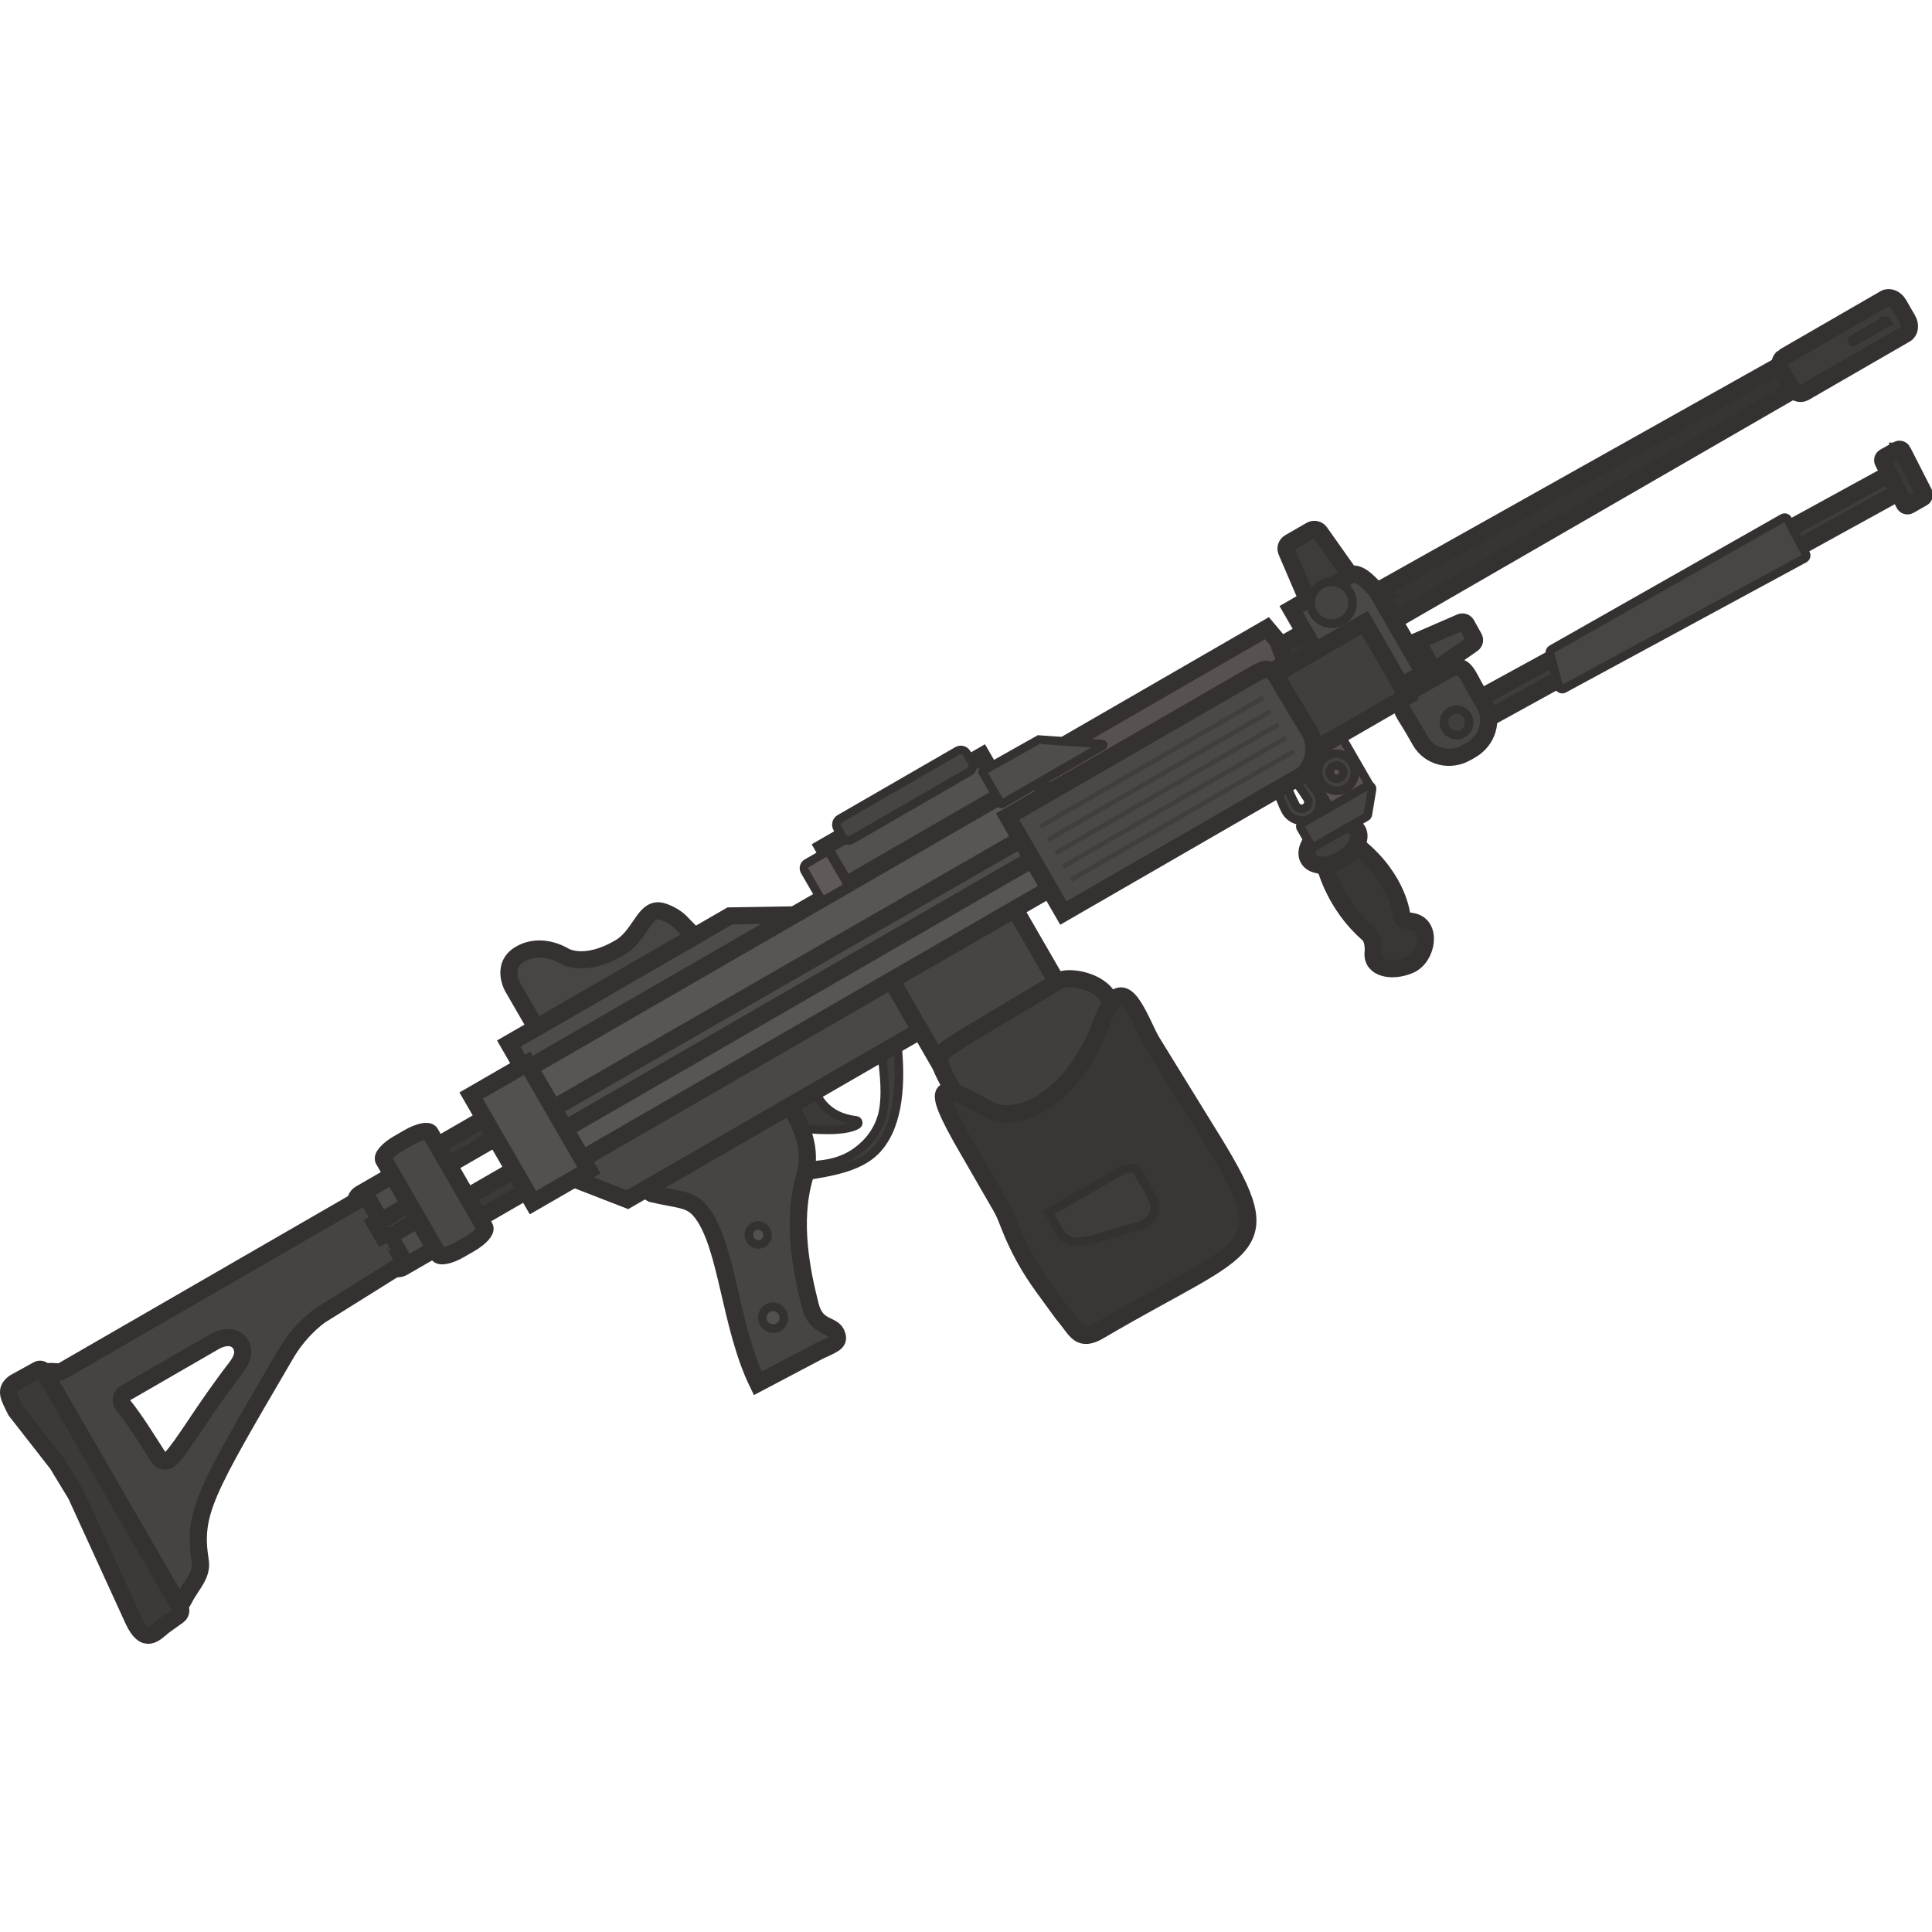 <?xml version="1.0" encoding="UTF-8" standalone="no"?>
<svg
   width="110"
   height="110"
   viewBox="0 0 110 110"
   fill="none"
   version="1.1"
   id="svg54"
   sodipodi:docname="negev.svg"
   inkscape:version="1.3.2 (1:1.3.2+202311252150+091e20ef0f)"
   xmlns:inkscape="http://www.inkscape.org/namespaces/inkscape"
   xmlns:sodipodi="http://sodipodi.sourceforge.net/DTD/sodipodi-0.dtd"
   xmlns="http://www.w3.org/2000/svg"
   xmlns:svg="http://www.w3.org/2000/svg">
  <sodipodi:namedview
     id="namedview54"
     pagecolor="#505050"
     bordercolor="#ffffff"
     borderopacity="1"
     inkscape:showpageshadow="0"
     inkscape:pageopacity="0"
     inkscape:pagecheckerboard="1"
     inkscape:deskcolor="#505050"
     inkscape:zoom="10.645455"
     inkscape:cx="55"
     inkscape:cy="55"
     inkscape:window-width="2560"
     inkscape:window-height="1368"
     inkscape:window-x="0"
     inkscape:window-y="0"
     inkscape:window-maximized="1"
     inkscape:current-layer="svg54" />
  <g
     clip-path="url(#clip0_2088_1899)"
     id="g54"
     transform="matrix(1.018,0,0,1.018,-1.406,1.439)">
    <path
       d="m 45.933,64.421 c 2.137,-0.28 3.692,-0.605 4.58,-1.652 1.166,-1.375 1.28,-3.701 1.043,-5.874 l -0.869,0.174 c 0.052,1.208 0.281,2.16 0.13,3.416 -0.091,0.775 -0.462,1.544 -1.088,2.142 -0.8,0.751 -1.848,1.3 -4.259,1.104 z"
       fill="#413d3d"
       stroke="#353131"
       stroke-width="0.48"
       stroke-miterlimit="3.994"
       id="path1" />
    <path
       d="m 44.813,58.389 0.79,3.165 c 0.013,0.055 0.061,0.096 0.117,0.102 1.233,0.127 2.884,0.253 3.596,-0.158 0.113,-0.065 0.073,-0.237 -0.056,-0.251 -3.974,-0.464 -1.699,-5.896 -4.414,-2.982 -0.032,0.034 -0.043,0.082 -0.033,0.125 z"
       fill="#3d3939"
       stroke="#353131"
       stroke-width="0.48"
       stroke-miterlimit="3.994"
       id="path2" />
    <path
       d="m 44.63,59.019 c 0.162,0.668 2.525,2.782 1.754,5.381 -0.746,2.505 -0.158,5.343 0.316,7.209 0.352,1.359 1.302,0.981 1.495,1.657 0.126,0.4 -0.171,0.494 -1.021,0.892 l -3.412,1.799 C 42.21,72.77 42.068,68.362 40.67,66.465 40.043,65.606 39.485,65.731 37.848,65.35 37.102,64.901 36.937,64.773 36.211,63.88 Z"
       fill="#484444"
       stroke="#353131"
       stroke-width="0.959"
       stroke-miterlimit="3.994"
       id="path3" />
    <path
       d="m 76.161,39.354 -2.212,1.277 1.851,3.206 2.212,-1.277 z"
       fill="#5a5454"
       stroke="#353131"
       stroke-width="0.48"
       stroke-miterlimit="3.994"
       id="path4" />
    <path
       d="m 75.609,40.873 c -0.487,0.281 -0.65,0.911 -0.361,1.411 0.289,0.5 0.915,0.674 1.403,0.393 0.487,-0.281 0.65,-0.911 0.361,-1.411 -0.289,-0.5 -0.915,-0.674 -1.403,-0.393 z m 0.709,1.228 c -0.18,0.104 -0.412,0.042 -0.516,-0.138 -0.104,-0.18 -0.042,-0.412 0.138,-0.516 0.18,-0.104 0.412,-0.042 0.516,0.138 0.104,0.18 0.042,0.411 -0.138,0.516 z"
       fill="#454141"
       stroke="#353131"
       stroke-width="0.48"
       stroke-miterlimit="3.994"
       id="path5" />
    <path
       d="m 72.531,40.592 c -0.487,0.281 0.477,2.865 0.766,3.365 0.289,0.5 0.916,0.674 1.403,0.393 0.487,-0.281 0.65,-0.911 0.361,-1.411 -0.289,-0.5 -2.043,-2.627 -2.531,-2.346 z m 1.837,3.181 c -0.18,0.104 -0.412,0.042 -0.516,-0.138 -0.104,-0.18 -1.072,-2.195 -0.891,-2.299 0.18,-0.104 1.441,1.741 1.545,1.921 0.104,0.18 0.042,0.412 -0.138,0.516 z"
       fill="#454141"
       stroke="#353131"
       stroke-width="0.48"
       stroke-miterlimit="3.994"
       id="path6" />
    <path
       d="m 29.468,60.572 -3.908,2.256 0.623,1.079 3.908,-2.256 z"
       fill="#3d3939"
       stroke="#353131"
       stroke-width="0.959"
       stroke-miterlimit="3.994"
       id="path7" />
    <path
       d="m 31.129,63.443 -3.908,2.256 0.684,1.185 3.908,-2.256 z"
       fill="#3d3939"
       stroke="#353131"
       stroke-width="0.959"
       stroke-miterlimit="3.994"
       id="path8" />
    <path
       d="m 56.295,40.866 -8.864,5.117 1.289,2.233 8.864,-5.117 z"
       fill="#545050"
       stroke="#353131"
       stroke-width="0.959"
       stroke-miterlimit="3.994"
       id="path9" />
    <path
       d="m 79.705,37.071 -0.856,-1.534 c -0.075,-0.134 -0.018,-0.303 0.123,-0.365 l 4.098,-1.778 c 0.123,-0.054 0.265,-0.005 0.33,0.113 l 0.418,0.753 c 0.065,0.116 0.03,0.262 -0.079,0.339 l -3.66,2.559 c -0.126,0.088 -0.301,0.048 -0.376,-0.086 z"
       fill="#484444"
       stroke="#353131"
       stroke-width="0.959"
       stroke-miterlimit="3.994"
       id="path10" />
    <path
       d="m 101.11,18.914 0.79,1.369 -34.265,19.783 -1.897,-1.307 z"
       fill="#383434"
       stroke="#353131"
       stroke-width="0.959"
       stroke-miterlimit="3.994"
       id="path11" />
    <path
       d="m 106.81,15.282 -5.662,3.269 c -0.236,0.137 -0.291,0.496 -0.115,0.802 l 0.512,0.886 c 0.176,0.305 0.515,0.438 0.751,0.301 l 5.662,-3.269 c 0.236,-0.136 0.291,-0.496 0.115,-0.801 l -0.512,-0.886 c -0.17,-0.295 -0.526,-0.431 -0.751,-0.301 z m 0.014,1.239 c 0.02,-0.011 0.051,-0.003 0.073,0.036 0.018,0.029 0.005,0.076 -0.015,0.087 l -1.851,1.069 c -0.019,0.011 -0.056,-0.007 -0.073,-0.036 -0.017,-0.029 -0.015,-0.07 0.005,-0.082 z"
       fill="#3f3b3b"
       id="path12" />
    <path
       d="m 80.928,34.963 -2.225,1.285 1.222,2.117 2.225,-1.285 z"
       fill="#433f3f"
       stroke="#353131"
       stroke-width="0.959"
       stroke-miterlimit="3.994"
       id="path13" />
    <path
       d="m 77.571,32.438 -1.975,1.14 c -0.203,0.117 -0.463,0.031 -0.554,-0.184 L 73.339,29.426 c -0.078,-0.182 -0.008,-0.393 0.164,-0.492 l 1.192,-0.688 c 0.175,-0.101 0.398,-0.052 0.514,0.113 l 2.486,3.517 c 0.134,0.188 0.075,0.449 -0.124,0.564 z"
       fill="#3f3b3b"
       stroke="#353131"
       stroke-width="0.959"
       stroke-miterlimit="3.994"
       id="path14" />
    <path
       d="m 78.352,31.593 2.672,4.628 -4.027,2.325 -3.399,-5.888 3.348,-1.933 c 0.507,-0.214 1.242,0.741 1.407,0.868 z"
       fill="#4c4848"
       stroke="#353131"
       stroke-width="0.959"
       stroke-miterlimit="3.994"
       id="path15" />
    <path
       d="m 76.443,33.312 c 0.56,-0.323 0.752,-1.04 0.429,-1.6 -0.323,-0.56 -1.04,-0.752 -1.6,-0.429 -0.56,0.323 -0.752,1.04 -0.429,1.6 0.323,0.56 1.04,0.752 1.6,0.429 z"
       fill="#464242"
       stroke="#353131"
       stroke-width="0.48"
       stroke-miterlimit="3.994"
       id="path16" />
    <path
       d="m 107.655,24.769 0.696,0.921 -25.709,14.158 -0.697,-1.009 z"
       fill="#403c3c"
       stroke="#353131"
       stroke-width="0.959"
       stroke-miterlimit="3.994"
       id="path17" />
    <path
       d="m 82.365,36.062 c 0.916,-0.529 1.087,0.291 1.609,1.172 l 0.426,0.739 c 0.512,0.886 0.182,2.021 -0.733,2.55 l -0.266,0.153 c -0.916,0.529 -2.063,0.246 -2.575,-0.64 l -0.426,-0.739 c -0.512,-0.886 -1.123,-1.491 -0.202,-2.01 z"
       fill="#484444"
       stroke="#353131"
       stroke-width="0.959"
       stroke-miterlimit="3.994"
       id="path18" />
    <path
       d="m 77.707,33.408 -5.258,3.036 2.376,4.116 5.258,-3.036 z"
       fill="#423e3e"
       stroke="#353131"
       stroke-width="0.959"
       stroke-miterlimit="3.994"
       id="path19" />
    <path
       d="m 101.369,27.644 1.008,1.914 c 0.05,0.097 0.013,0.215 -0.081,0.267 l -13.446,7.279 c -0.113,0.061 -0.253,4e-4 -0.287,-0.123 L 88.068,35.125 c -0.023,-0.088 0.015,-0.179 0.094,-0.224 l 12.934,-7.338 c 0.098,-0.056 0.221,-0.018 0.273,0.08 z"
       fill="#4a4545"
       stroke="#353131"
       stroke-width="0.48"
       stroke-miterlimit="3.994"
       id="path20" />
    <path
       d="M 45.803,49.754 30.709,58.469 29.834,56.954 42.201,49.814 Z"
       fill="#4f4b4b"
       stroke="#353131"
       stroke-width="0.959"
       stroke-miterlimit="3.994"
       id="path21" />
    <path
       d="m 31.367,56.068 8.845,-5.107 c -0.09,-0.106 -0.201,-0.219 -0.363,-0.384 -0.109,-0.11 -0.24,-0.244 -0.404,-0.415 -0.336,-0.351 -0.947,-0.61 -1.195,-0.632 -0.464,-0.042 -0.745,0.37 -1.08,0.861 -0.284,0.417 -0.607,0.89 -1.112,1.189 -2.018,1.193 -3.128,0.472 -3.128,0.472 0,0 -1.25,-0.801 -2.451,-0.107 -1.119,0.646 -0.417,1.862 -0.417,1.862 z"
       fill="#4a4545"
       stroke="#353131"
       stroke-width="0.959"
       stroke-miterlimit="3.994"
       id="path22" />
    <path
       d="m 32.209,64.023 4.266,1.659 17.369,-10.028 -1.785,-3.092 z"
       fill="#4b4747"
       stroke="#353131"
       stroke-width="0.959"
       stroke-miterlimit="3.994"
       id="path23" />
    <path
       d="m 60.815,55.51 -5.652,3.263 c -0.346,0.2 -0.821,0.022 -1.062,-0.395 l -2.671,-4.625 c -0.241,-0.417 -0.157,-0.918 0.189,-1.117 l 5.652,-3.263 c 0.346,-0.2 0.821,-0.022 1.062,0.395 l 2.671,4.625 c 0.241,0.417 0.157,0.918 -0.189,1.117 z"
       fill="#484444"
       stroke="#353131"
       stroke-width="0.959"
       stroke-miterlimit="3.994"
       id="path24" />
    <path
       d="m 72.842,34.435 0.455,1.247 -15.017,8.67 -1.114,-1.93 15.075,-8.703 z"
       fill="#575151"
       stroke="#353131"
       stroke-width="0.959"
       stroke-miterlimit="3.994"
       id="path25" />
    <path
       d="M 59.323,41.949 30.188,58.77 33.132,63.871 62.267,47.05 Z"
       fill="#5a5555"
       stroke="#353131"
       stroke-width="0.959"
       stroke-miterlimit="3.994"
       id="path26" />
    <path
       d="M 60.121,46.06 31.222,62.745 30.555,61.589 59.066,45.193 Z"
       fill="#4f4b4b"
       stroke="#353131"
       stroke-width="0.959"
       stroke-miterlimit="3.994"
       id="path27" />
    <path
       d="m 71.415,36.36 c 0.799,-0.435 1.031,-0.648 1.654,0.568 l 1.527,2.532 c 0.697,1.252 -0.121,2.315 -0.371,2.472 l -13.371,7.72 -3.115,-5.396 z"
       fill="#4c4848"
       stroke="#353131"
       stroke-width="0.959"
       stroke-miterlimit="3.994"
       id="path28" />
    <path
       d="m 71.96,37.507 -12.466,7.197 0.131,0.227 12.465,-7.197 z"
       fill="#423e3e"
       id="path29" />
    <path
       d="M 72.389,38.251 59.924,45.448 60.055,45.675 72.52,38.478 Z"
       fill="#423e3e"
       id="path30" />
    <path
       d="m 72.821,38.995 -12.465,7.197 0.131,0.226 12.466,-7.197 z"
       fill="#423e3e"
       id="path31" />
    <path
       d="M 73.249,39.74 60.783,46.937 60.914,47.163 73.379,39.966 Z"
       fill="#423e3e"
       id="path32" />
    <path
       d="m 73.68,40.485 -12.466,7.197 0.131,0.227 12.465,-7.197 z"
       fill="#423e3e"
       id="path33" />
    <path
       d="m 60.594,53.45 c 0.536,-0.323 2.296,-0.026 2.799,0.983 l 5.845,10.147 c 0.85,1.268 0.652,2.289 -0.151,2.581 l -7.07,4.082 C 61.496,71.545 61.52,71.427 61.102,70.657 L 54.593,59.383 c -1.137,-1.969 -0.689,-1.808 0.651,-2.739 z"
       fill="#423e3e"
       stroke="#353131"
       stroke-width="0.959"
       stroke-miterlimit="3.994"
       id="path34" />
    <path
       d="m 30.863,58.053 -3.131,1.808 3.456,5.986 3.131,-1.808 z"
       fill="#545050"
       stroke="#353131"
       stroke-width="0.959"
       stroke-miterlimit="3.994"
       id="path35" />
    <path
       d="m 107.792,23.821 1.194,2.346 c 0.048,0.094 0.013,0.21 -0.079,0.262 l -0.746,0.425 c -0.098,0.057 -0.224,0.018 -0.275,-0.083 l -1.187,-2.357 c -0.048,-0.094 -0.013,-0.211 0.08,-0.263 l 0.74,-0.414 c 0.098,-0.055 0.222,-0.016 0.273,0.084 z"
       fill="#3c3838"
       stroke="#353131"
       stroke-width="0.959"
       stroke-miterlimit="3.994"
       id="path36" />
    <path
       d="m 54.929,40.581 -6.581,3.8 c -0.181,0.105 -0.243,0.336 -0.139,0.517 l 0.294,0.509 c 0.105,0.181 0.336,0.243 0.517,0.139 l 6.581,-3.8 c 0.181,-0.104 0.243,-0.336 0.139,-0.517 l -0.294,-0.509 c -0.105,-0.181 -0.336,-0.243 -0.517,-0.139 z"
       fill="#484444"
       stroke="#353131"
       stroke-width="0.48"
       stroke-miterlimit="3.994"
       id="path37" />
    <path
       d="m 62.906,56.002 c 1.095,-3.072 1.778,-1.448 2.682,0.443 0.078,0.162 0.164,0.32 0.258,0.474 l 2.977,4.831 c 4.385,7.026 2.757,6.141 -5.927,11.246 -1.15,0.689 -1.307,-0.015 -1.962,-0.789 -0.086,-0.101 -0.165,-0.206 -0.243,-0.314 L 59.687,70.513 C 58.934,69.477 58.315,68.35 57.846,67.158 l -0.171,-0.434 c -0.092,-0.232 -0.2,-0.458 -0.325,-0.674 l -1.825,-3.161 c -2.401,-4.114 -1.444,-3.683 1.117,-2.273 1.712,0.941 4.728,-0.656 6.263,-4.614 z"
       fill="#3a3636"
       stroke="#353131"
       stroke-width="0.959"
       stroke-miterlimit="3.994"
       id="path38" />
    <path
       d="m 63.987,64.123 c 0.354,-0.205 0.925,-0.376 1.128,0.202 0.784,1.359 1.417,2.044 0.127,2.789 -3.041,0.758 -4.116,1.694 -4.862,-0.121 l -0.341,-0.591 z"
       fill="#3f3b3b"
       stroke="#353131"
       stroke-width="0.48"
       stroke-miterlimit="3.994"
       id="path39" />
    <path
       d="m 44.054,68.12 c 0.25,-0.144 0.333,-0.469 0.186,-0.724 -0.147,-0.256 -0.47,-0.346 -0.72,-0.201 -0.25,0.144 -0.333,0.469 -0.186,0.724 0.147,0.256 0.47,0.346 0.72,0.201 z"
       fill="#545050"
       stroke="#353131"
       stroke-width="0.48"
       stroke-miterlimit="3.994"
       id="path40" />
    <path
       d="m 44.925,72.817 c 0.288,-0.166 0.384,-0.539 0.215,-0.833 -0.17,-0.294 -0.541,-0.397 -0.829,-0.23 -0.288,0.166 -0.384,0.539 -0.215,0.833 0.17,0.294 0.541,0.397 0.829,0.23 z"
       fill="#545050"
       stroke="#353131"
       stroke-width="0.48"
       stroke-miterlimit="3.994"
       id="path41" />
    <path
       d="m 27.674,68.141 -0.592,0.342 c -0.555,0.321 -1.091,0.434 -1.195,0.254 l -3.05,-5.282 c -0.105,-0.181 0.261,-0.587 0.818,-0.908 l 0.592,-0.342 c 0.555,-0.321 1.091,-0.434 1.195,-0.254 l 3.05,5.282 c 0.105,0.181 -0.261,0.587 -0.818,0.908 z"
       fill="#4b4747"
       stroke="#353131"
       stroke-width="0.959"
       stroke-miterlimit="3.994"
       id="path42" />
    <path
       d="m 24.76,66.787 -1.804,1.042 c -0.232,0.134 -0.323,0.415 -0.201,0.624 l 0.51,0.883 c 0.122,0.211 0.408,0.273 0.641,0.138 l 1.804,-1.041 z"
       fill="#4f4b4b"
       stroke="#353131"
       stroke-width="0.959"
       stroke-miterlimit="3.994"
       id="path43" />
    <path
       d="m 23.335,64.318 -1.804,1.041 c -0.232,0.134 -0.323,0.415 -0.201,0.624 l 0.51,0.883 c 0.122,0.211 0.408,0.273 0.641,0.138 l 1.804,-1.041 z"
       fill="#4f4b4b"
       stroke="#353131"
       stroke-width="0.959"
       stroke-miterlimit="3.994"
       id="path44" />
    <path
       d="m 47.431,46.331 -0.925,0.534 c -0.153,0.088 -0.206,0.285 -0.117,0.438 l 0.82,1.42 c 0.088,0.153 0.285,0.206 0.438,0.117 l 0.925,-0.534 c 0.153,-0.088 0.206,-0.285 0.117,-0.438 l -0.82,-1.42 c -0.088,-0.153 -0.285,-0.206 -0.438,-0.117 z"
       fill="#5f5959"
       stroke="#353131"
       stroke-width="0.48"
       stroke-miterlimit="3.994"
       id="path45" />
    <path
       d="m 56.341,41.774 1.012,1.754 c 0.014,0.025 0.047,0.033 0.071,0.019 l 5.628,-3.249 c 0.045,-0.026 0.029,-0.094 -0.022,-0.097 l -3.549,-0.251 -3.121,1.754 c -0.026,0.015 -0.035,0.046 -0.02,0.072 z"
       fill="#504c4c"
       stroke="#353131"
       stroke-width="0.48"
       stroke-miterlimit="3.994"
       id="path46" />
    <path
       d="m 75.525,47.102 c 0,0 0.51,2.075 2.336,3.678 0,0 0.391,0.238 0.317,1.11 -0.074,0.872 1.075,1.094 2.058,0.661 0.983,-0.432 1.274,-2.257 0.101,-2.428 -0.578,-0.084 -0.545,-0.264 -0.545,-0.264 0,0 -0.148,-2.071 -2.458,-3.936 -2.309,-1.865 -1.81,1.179 -1.81,1.179 z"
       fill="#3a3636"
       stroke="#353131"
       stroke-width="0.959"
       stroke-miterlimit="3.994"
       id="path47" />
    <path
       d="m 76.409,46.651 c 0.759,-0.438 1.161,-1.162 0.898,-1.617 -0.263,-0.455 -1.091,-0.469 -1.849,-0.031 -0.759,0.438 -1.161,1.162 -0.898,1.617 0.263,0.455 1.091,0.469 1.849,0.031 z"
       fill="#423e3e"
       stroke="#353131"
       stroke-width="0.959"
       stroke-miterlimit="3.994"
       id="path48" />
    <path
       d="m 74.133,44.901 0.545,0.944 c 0.054,0.093 0.174,0.126 0.267,0.071 l 2.845,-1.642 c 0.05,-0.029 0.085,-0.08 0.095,-0.138 l 0.231,-1.392 c 0.027,-0.163 -0.148,-0.284 -0.291,-0.201 l -3.62,2.09 c -0.093,0.054 -0.126,0.174 -0.072,0.267 z"
       fill="#484444"
       stroke="#353131"
       stroke-width="0.48"
       stroke-miterlimit="3.994"
       id="path49" />
    <path
       d="M 23.001,68.09 22.375,67.007 c 0.132,-0.076 0.23,-0.257 0.15,-0.395 L 21.991,65.685 C 21.913,65.551 21.701,65.544 21.573,65.618 L 4.831,75.284 C 4.784,75.311 4.732,75.323 4.679,75.319 L 4.501,75.306 C 4.289,75.292 4.041,75.27 3.873,75.367 l 7.502,12.994 c 0.123,-0.071 0.196,-0.133 0.292,-0.326 0.408,-0.812 1.044,-1.346 0.914,-2.144 -0.428,-2.72 0.264,-3.841 4.781,-11.57 0.523,-0.9 1.231,-1.653 1.916,-2.158 l 4.464,-2.79 c 0.121,-0.075 0.227,-0.263 0.152,-0.391 l -0.475,-0.823 c -0.076,-0.132 -0.287,-0.147 -0.419,-0.071 z m -8.402,6.966 c -1.892,2.456 -2.88,4.27 -3.663,5.108 -0.193,0.206 -0.529,0.174 -0.683,-0.062 C 9.794,79.397 8.952,78.008 8.258,77.164 8.087,76.956 8.145,76.643 8.379,76.509 l 5.018,-2.897 c 0.336,-0.194 1.007,-0.407 1.403,0.097 l 0.047,0.074 c 0.175,0.348 0.175,0.713 -0.247,1.273 z"
       fill="#474343"
       stroke="#353131"
       stroke-width="0.959"
       stroke-miterlimit="3.994"
       id="path50" />
    <path
       d="m 11.444,88.474 c 0.093,0.161 0.048,0.365 -0.103,0.473 l -0.803,0.572 c -0.51,0.413 -1.04,1.086 -1.701,-0.331 L 5.635,82.188 4.584,80.458 2.266,77.49 C 1.878,76.703 1.615,76.317 2.207,75.909 L 3.505,75.194 c 0.114,-0.063 0.258,-0.023 0.323,0.09 z"
       fill="#3d3939"
       stroke="#353131"
       stroke-width="0.959"
       stroke-miterlimit="3.994"
       id="path51" />
    <path
       d="m 83.204,39.61 c 0.337,-0.195 0.45,-0.63 0.252,-0.973 -0.198,-0.343 -0.631,-0.463 -0.969,-0.268 -0.337,0.195 -0.45,0.63 -0.252,0.973 0.198,0.343 0.631,0.463 0.969,0.268 z"
       fill="#423e3e"
       stroke="#353131"
       stroke-width="0.48"
       stroke-miterlimit="3.994"
       id="path52" />
    <path
       d="m 101.148,18.551 5.662,-3.269 c 0.225,-0.13 0.581,0.006 0.751,0.301 l 0.512,0.886 c 0.176,0.305 0.121,0.665 -0.115,0.801 l -5.662,3.269 c -0.236,0.136 -0.575,0.004 -0.751,-0.301 l -0.512,-0.886 c -0.176,-0.305 -0.121,-0.665 0.115,-0.802 z"
       stroke="#353131"
       stroke-width="0.959"
       stroke-miterlimit="3.994"
       id="path53" />
    <path
       d="m 106.898,16.555 c -0.023,-0.039 -0.054,-0.048 -0.074,-0.036 l -1.861,1.074 c -0.019,0.011 -0.022,0.052 -0.005,0.082 0.017,0.029 0.054,0.048 0.073,0.036 l 1.852,-1.069 c 0.019,-0.011 0.032,-0.058 0.015,-0.087 z"
       stroke="#353131"
       stroke-width="0.48"
       stroke-miterlimit="3.994"
       id="path54" />
  </g>
  <defs
     id="defs54">
    <clipPath
       id="clip0_2088_1899">
      <rect
         width="110"
         height="110"
         fill="white"
         id="rect54" />
    </clipPath>
  </defs>
</svg>
